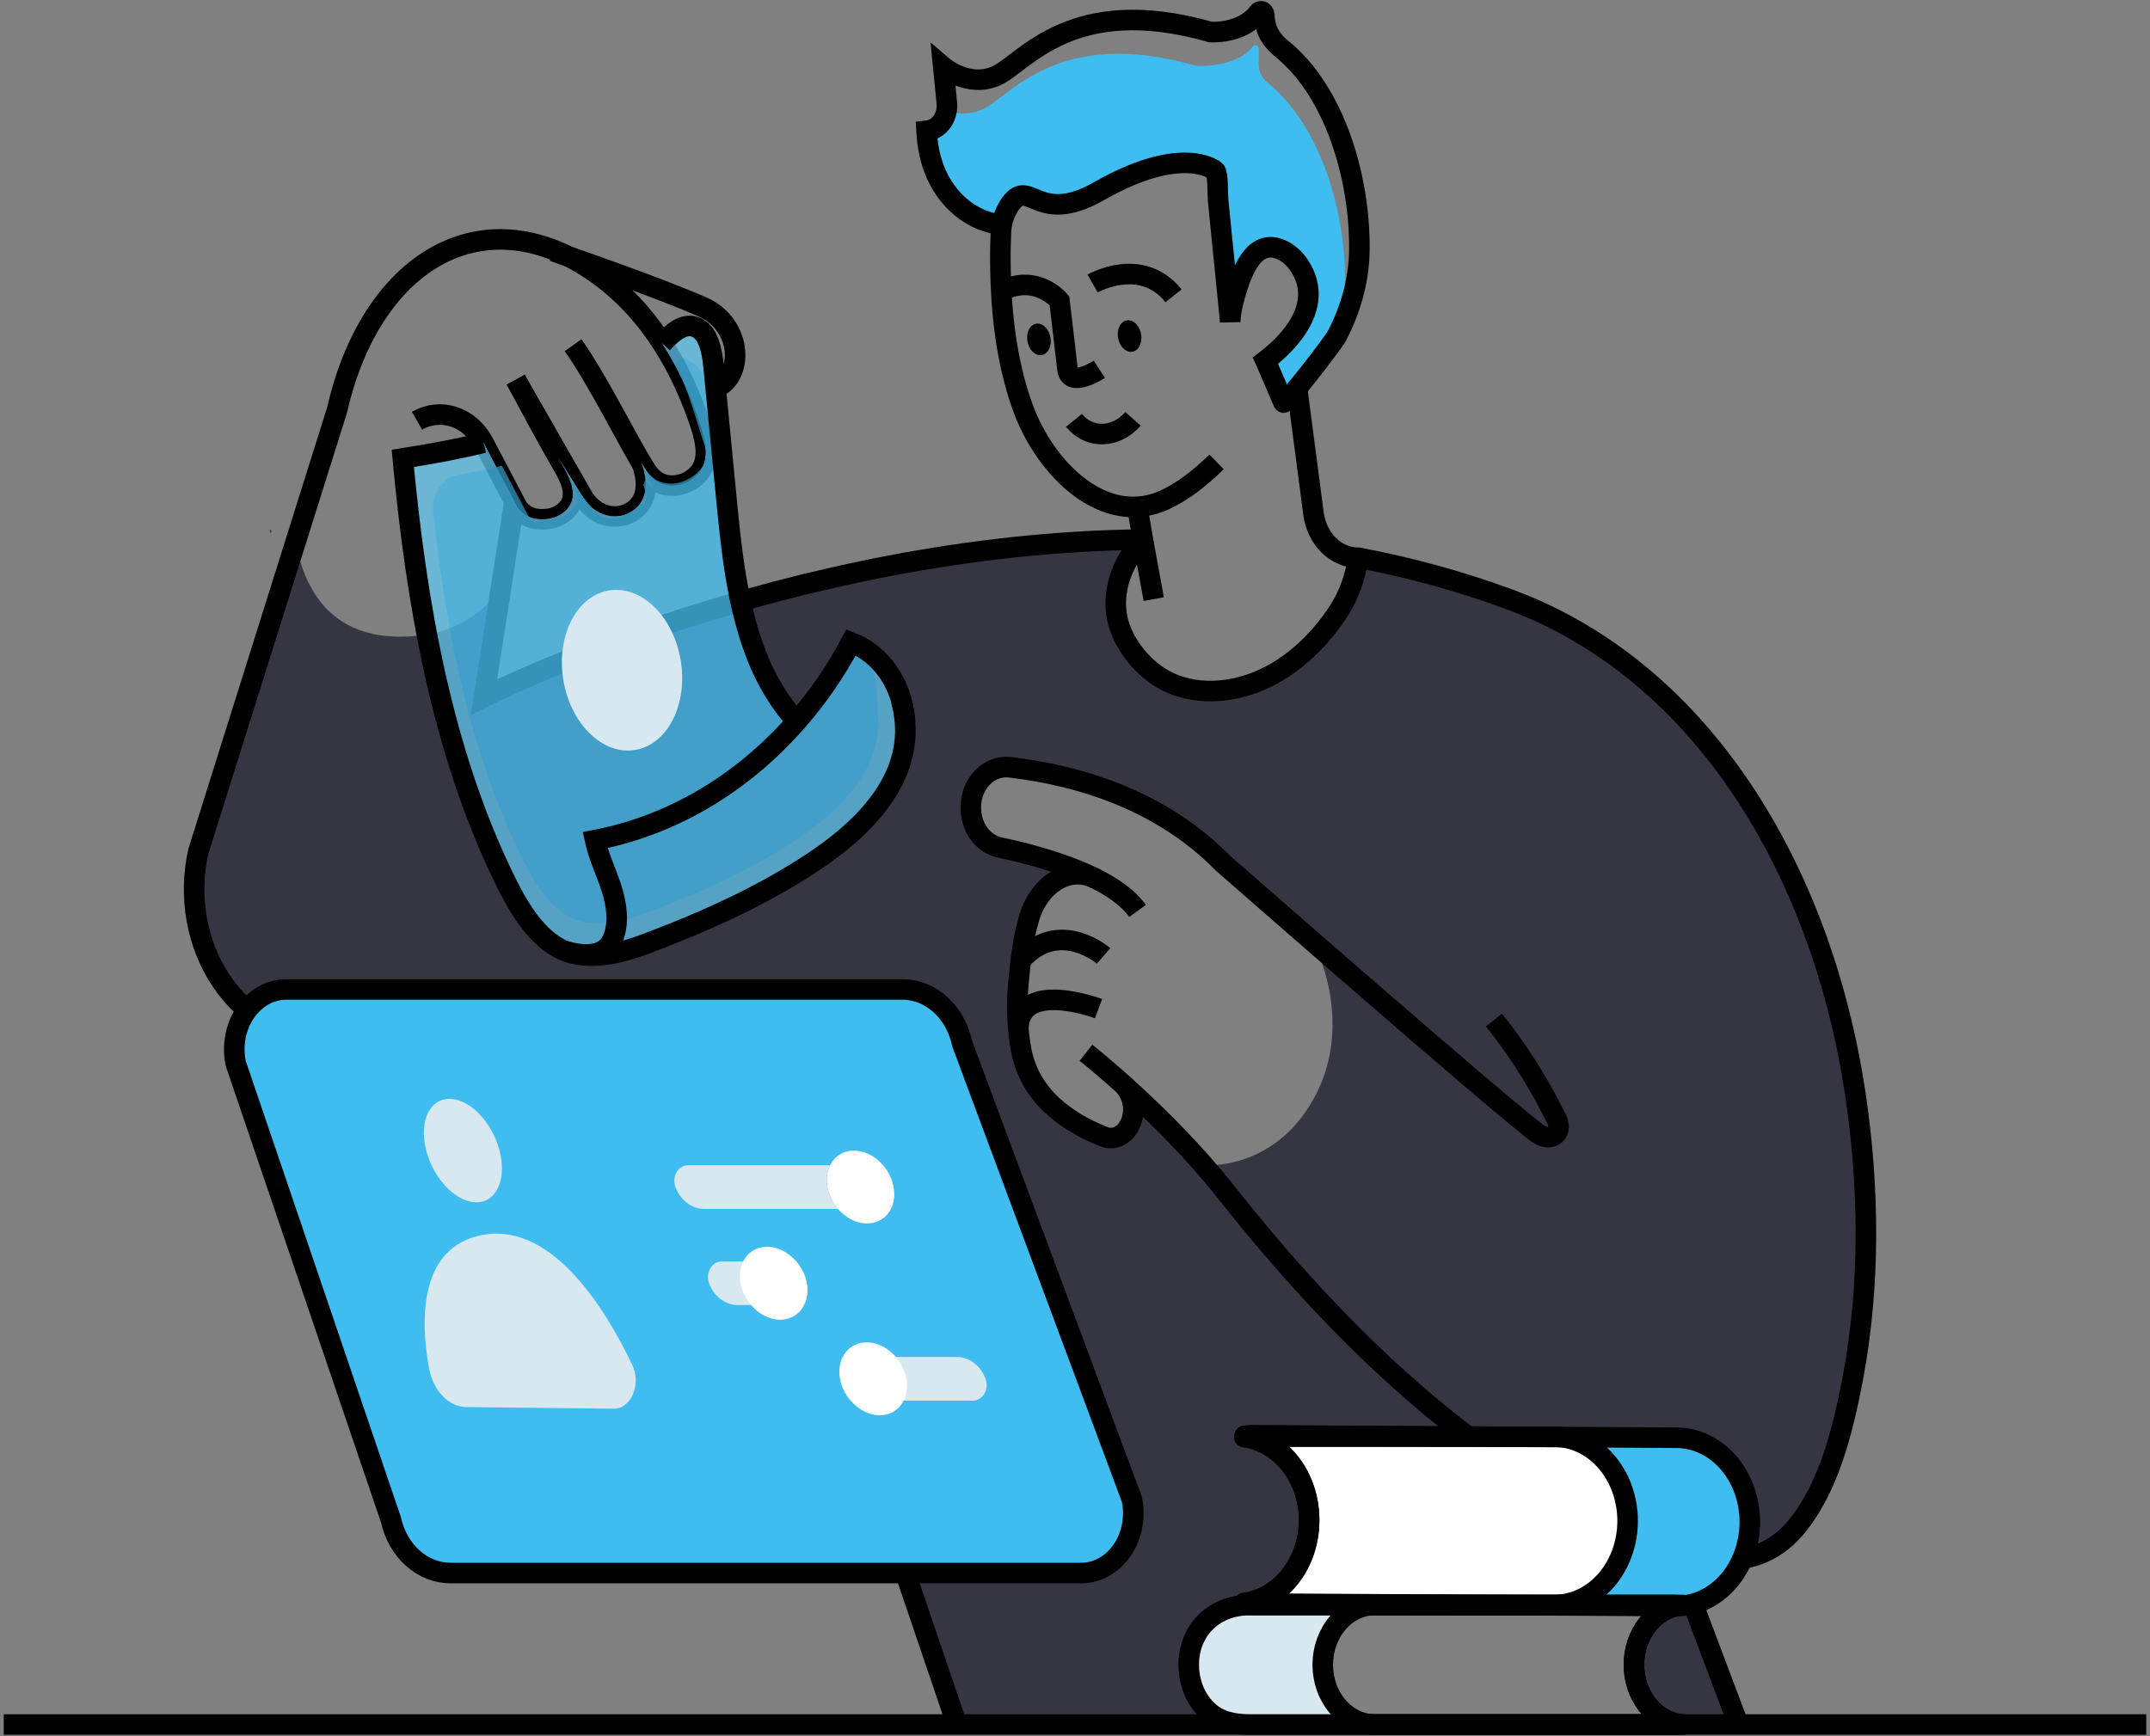 <svg width="286" height="231" viewBox="0 0 286 231" fill="none" xmlns="http://www.w3.org/2000/svg">
<rect x="0" y="0" width="286" height="231" fill="#808080" stroke="none"/>
<path d="M246.791 145.544C242.323 115.844 226.502 89.267 200.798 79.755C194.223 77.335 187.499 75.482 180.683 74.212V74.252C180.328 76.717 179.486 79.057 178.223 81.093C175.544 85.305 171.851 88.766 167.576 90.568C163.213 92.422 157.807 92.662 153.757 89.747C151.319 87.995 148.953 84.909 148.526 81.58C148.038 77.829 149.704 74.277 152.047 71.799C132.186 71.984 113.502 75.735 98.531 80.006C99.049 82.499 99.768 84.933 100.677 87.275C101.95 90.54 103.749 93.5 105.978 95.999C108.76 92.836 111.195 89.296 113.23 85.458C115.177 86.189 116.894 87.562 118.167 89.404C119.44 91.246 120.213 93.478 120.39 95.82V95.941C121.175 104.449 114.038 110.843 108.04 114.776C101.111 119.348 93.388 122.772 85.8 125.618C82.672 126.796 78.606 127.799 75.303 126.571C74.947 126.44 74.6 126.281 74.264 126.094C70.971 124.241 68.767 120.355 67.047 116.804C62.149 106.718 58.963 95.722 56.803 84.436C41.816 86.635 40.099 74.986 39.209 72.129L26.387 113.271C25.715 116.228 25.642 119.323 26.175 122.318C26.707 125.313 27.831 128.127 29.46 130.545C31.088 132.964 33.178 134.921 35.569 136.267C37.959 137.614 40.587 138.313 43.25 138.311H96.33L120.441 209.297L127.274 229.445H166.307C163.14 229.445 161.408 228.558 160.151 227.111C158.852 225.62 158.121 223.6 158.118 221.492C158.118 217.13 161.237 213.554 166.307 213.554H166.664C166.281 213.554 165.914 213.514 165.531 213.474C165.768 213.444 166.004 213.399 166.237 213.339C165.986 213.332 165.735 213.311 165.486 213.274C167.773 212.964 169.892 211.742 171.473 209.82C173.054 207.898 173.996 205.4 174.135 202.762C174.141 202.625 174.141 202.488 174.135 202.351V202.141C174.08 199.436 173.179 196.844 171.598 194.839C170.015 192.833 167.857 191.548 165.518 191.218C165.784 191.193 166.037 191.167 166.294 191.167C166.063 191.102 165.806 191.062 165.566 191.022C165.946 190.982 166.329 190.953 166.696 190.953L195.253 191.127L200.507 191.153H206.742C207.03 191.153 207.321 191.153 207.597 191.193L216.859 191.247L223.047 191.287C225.633 191.312 228.105 192.511 229.923 194.623C231.74 196.735 232.756 199.587 232.746 202.555C232.743 204.234 232.404 205.888 231.755 207.393C234.41 207.003 236.872 205.594 238.741 203.395C243.197 198.172 245.115 190.353 246.442 183.404C248.789 171.024 248.65 157.978 246.791 145.544ZM174.641 146.38C169.261 155.885 160.1 155.031 160.1 155.031C160.1 155.031 159.34 155.881 157.567 152.261C155.793 148.641 150.742 146.165 150.742 146.165C150.34 149.8 149.507 155.325 141.242 148.165C132.977 141.004 135.47 130.565 136.176 125.051C136.882 119.537 139.697 117.709 139.697 117.709L143.022 115.695C143.022 115.695 133.405 112.857 132.943 112.751C132.48 112.646 123.914 104.413 132.607 102.24C141.299 100.066 154.85 108.709 157.468 110.418C160.087 112.126 175.392 126.985 175.392 126.985C175.392 126.985 180.05 136.89 174.641 146.38Z" fill="#353642"/>
<path d="M56.791 84.443C56.791 84.443 64.039 83.433 66.753 77.493L64.388 92.727C64.388 92.727 93.223 81.459 98.511 80.005C98.511 80.005 100.215 92.614 106.998 95.998L113.997 85.784C113.997 85.784 122.771 88.329 120.371 102.053C117.971 115.778 84.771 127.249 79.141 126.984C73.511 126.719 67.45 122.742 61.243 101.374L56.791 84.443Z" fill="#353642"/>
<path d="M68.599 50.509C70.436 53.941 72.282 57.364 74.188 60.745C75.363 62.828 77.504 65.797 75.227 67.974C74.486 68.626 73.591 69.007 72.659 69.065C71.196 69.214 69.66 68.81 68.77 67.367L64.337 58.935C63.453 57.253 62.05 56.015 60.407 55.466C58.764 54.918 57.002 55.1 55.47 55.976" stroke="black" stroke-width="2.735" stroke-miterlimit="10"/>
<path d="M85.367 61.616C86.526 64.778 85.74 66.817 84.385 67.842C82.168 69.511 79.201 68.711 77.63 66.276L68.615 50.526" stroke="black" stroke-width="2.735" stroke-miterlimit="10"/>
<path d="M76.231 45.93C79.511 50.509 83.65 59.015 85.94 62.566C88.229 66.117 91.77 63.976 91.77 63.976C94.645 62.199 94.157 59.251 92.9 55.671C89.803 46.882 85.382 41.037 80.452 37.206C65.173 25.342 49.498 34.095 44.833 54.573L26.387 113.271C25.715 116.228 25.642 119.323 26.175 122.318C26.707 125.313 27.831 128.127 29.46 130.545C31.088 132.964 33.178 134.921 35.569 136.267C37.959 137.613 40.587 138.312 43.25 138.31H96.33L127.284 229.448" stroke="black" stroke-width="2.735" stroke-miterlimit="10"/>
<path d="M95.183 51.639C98.983 50.127 98.809 43.17 93.416 40.822C87.46 38.227 76.883 34.556 74.226 33.64C74.21 33.626 74.19 33.617 74.169 33.615C73.983 33.549 73.853 33.495 73.751 33.469L73.603 33.415" stroke="black" stroke-width="2.735" stroke-miterlimit="10"/>
<path d="M151.328 121.197C148.003 116.61 138.902 114.011 132.962 112.754C131.963 112.539 131.053 111.957 130.367 111.096C129.682 110.235 129.259 109.142 129.162 107.981C129.093 107.198 129.171 106.407 129.393 105.662C129.747 104.518 130.425 103.544 131.319 102.896C132.213 102.247 133.271 101.962 134.323 102.086C144.457 103.263 154.907 106.924 162.636 114.807C162.636 114.807 200.108 147.629 204.582 150.824C206.428 152.111 208.151 150.591 206.9 148.571L206.507 147.8C204.305 143.462 201.698 139.411 198.733 135.718" stroke="black" stroke-width="2.735" stroke-miterlimit="10"/>
<path d="M152.022 71.794C104.895 72.245 64.388 92.723 64.388 92.723L68.431 66.705" stroke="black" stroke-width="2.735" stroke-miterlimit="10"/>
<path d="M225.216 213.393C225.216 213.393 220.083 212.059 218.718 216.777C217.353 221.495 215.928 229 225.742 229.444C235.555 229.887 229.792 227.674 229.225 224.028C228.658 220.382 225.216 213.393 225.216 213.393Z" fill="#353642"/>
<path d="M146.8 127.184C146.8 127.184 141.262 122.365 136.274 127.25C136.064 127.462 135.881 127.707 135.729 127.977" stroke="black" stroke-width="2.735" stroke-miterlimit="10"/>
<g opacity="0.77">
<path opacity="0.77" d="M77.612 66.259C79.195 68.698 82.159 69.494 84.366 67.822C85.706 66.804 86.491 64.776 85.36 61.642C85.566 61.988 85.753 62.293 85.937 62.573C88.223 66.139 91.766 63.991 91.766 63.991C94.642 62.213 94.157 59.265 92.9 55.681C91.67 52.132 90.056 48.774 88.096 45.686C89.379 44.308 90.902 42.916 92.507 43.527C94.24 44.188 94.724 46.682 94.921 48.761C95.012 49.728 95.104 50.684 95.196 51.651L96.583 65.884C97.045 70.609 97.508 75.404 98.511 80.016C99.031 82.51 99.749 84.944 100.659 87.286C101.931 90.551 103.73 93.511 105.959 96.009C108.741 92.847 111.176 89.307 113.211 85.468C115.158 86.2 116.875 87.572 118.148 89.415C119.421 91.257 120.194 93.488 120.371 95.831V95.951C121.156 104.46 114.019 110.853 108.021 114.786C101.092 119.359 93.369 122.783 85.781 125.629C82.653 126.806 78.587 127.81 75.284 126.581C74.928 126.451 74.581 126.292 74.245 126.105C70.952 124.251 68.748 120.366 67.028 116.814C58.795 99.822 55.375 80.311 53.573 60.988C57.177 60.418 60.768 59.782 64.315 58.906C64.315 58.906 64.315 58.935 64.337 58.946L68.425 66.728L68.761 67.374C69.647 68.828 71.183 69.217 72.649 69.072C73.582 69.019 74.477 68.638 75.214 67.981C77.488 65.801 75.354 62.842 74.176 60.759" fill="white"/>
<path opacity="0.77" d="M77.612 66.259C79.195 68.698 82.159 69.494 84.366 67.822C85.706 66.804 86.491 64.776 85.36 61.642C85.566 61.988 85.753 62.293 85.937 62.573C88.223 66.139 91.766 63.991 91.766 63.991C94.642 62.213 94.157 59.265 92.9 55.681C91.67 52.132 90.056 48.774 88.096 45.686C89.379 44.308 90.902 42.916 92.507 43.527C94.24 44.188 94.724 46.682 94.921 48.761C95.012 49.728 95.104 50.684 95.196 51.651L96.583 65.884C97.045 70.609 97.508 75.404 98.511 80.016C99.031 82.51 99.749 84.944 100.659 87.286C101.931 90.551 103.73 93.511 105.959 96.009C108.741 92.847 111.176 89.307 113.211 85.468C115.158 86.2 116.875 87.572 118.148 89.415C119.421 91.257 120.194 93.488 120.371 95.831V95.951C121.156 104.46 114.019 110.853 108.021 114.786C101.092 119.359 93.369 122.783 85.781 125.629C82.653 126.806 78.587 127.81 75.284 126.581C74.928 126.451 74.581 126.292 74.245 126.105C70.952 124.251 68.748 120.366 67.028 116.814C58.795 99.822 55.375 80.311 53.573 60.988C57.177 60.418 60.768 59.782 64.315 58.906C64.315 58.906 64.315 58.935 64.337 58.946L68.425 66.728L68.761 67.374C69.647 68.828 71.183 69.217 72.649 69.072C73.582 69.019 74.477 68.638 75.214 67.981C77.488 65.801 75.354 62.842 74.176 60.759" fill="#3FBDF1"/>
<path opacity="0.77" d="M78.584 67.411C79.987 69.592 82.384 69.316 84.366 67.822C85.563 66.913 86.545 67.178 85.534 64.376C85.721 64.681 85.747 63.649 85.911 63.878C87.954 67.062 85.937 62.562 85.937 62.562C88.787 66.695 94.99 62.802 93.853 59.607C92.65 56.165 91.383 51.076 89.778 48.532C91.044 47.158 90.801 47.362 92.412 48.456C92.845 48.775 93.208 49.206 93.471 49.713C93.735 50.221 93.891 50.792 93.929 51.382C94.059 52.767 94.189 54.093 94.319 55.445L95.554 68.167C95.969 72.394 96.38 76.665 97.276 80.78C97.74 83.004 98.382 85.175 99.195 87.264C100.329 90.139 103.971 94.926 105.96 97.118C108.433 94.301 111.397 89.121 113.211 85.679C116.695 86.908 116.543 90.731 116.79 94.908V95.017C117.493 102.61 111.121 108.313 105.782 111.828C99.594 115.909 92.701 118.963 85.927 121.507C83.134 122.561 79.505 123.47 76.557 122.357C76.239 122.242 75.929 122.1 75.629 121.932C72.691 120.275 70.721 116.811 69.185 113.638C62.462 99.778 59.343 84.044 57.627 68.269C57.501 67.088 57.779 65.898 58.403 64.949C59.027 63.999 59.947 63.365 60.971 63.18C62.899 62.817 64.821 62.453 66.731 61.966L66.785 61.995L70.433 68.941C71.228 70.231 71.357 69.221 72.665 69.09C73.492 69.007 75.094 68.821 75.734 68.207C77.763 66.266 76.617 65.463 75.566 63.605" fill="#3FBDF1"/>
</g>
<path d="M146.132 134.2C146.132 134.2 135.615 130.231 135.457 136.904" stroke="black" stroke-width="2.735" stroke-miterlimit="10"/>
<path opacity="0.54" d="M51.996 202.179L31.372 141.53C31.116 140.356 31.097 139.131 31.316 137.948C31.535 136.765 31.985 135.654 32.634 134.7C33.283 133.747 34.112 132.976 35.06 132.445C36.007 131.915 37.047 131.64 38.101 131.64H120.023C121.862 131.639 123.648 132.35 125.093 133.657C126.538 134.964 127.557 136.791 127.987 138.844L150.565 199.479C150.809 200.648 150.819 201.866 150.594 203.041C150.369 204.216 149.915 205.317 149.267 206.261C148.618 207.206 147.791 207.969 146.848 208.494C145.905 209.019 144.871 209.292 143.823 209.292H59.941C58.116 209.294 56.342 208.594 54.902 207.305C53.463 206.016 52.44 204.212 51.996 202.179Z" fill="white"/>
<path d="M149.555 144.43C149.555 144.43 151.262 146.226 150.613 148.792C150.131 150.693 148.485 151.892 146.854 151.242C141.661 149.181 136.983 145.68 135.843 139.73C135.305 136.718 135.188 133.626 135.498 130.571C135.748 127.739 136.113 124.683 136.942 121.989C138.209 117.853 142.088 114.97 145.853 116.962" stroke="black" stroke-width="2.735" stroke-miterlimit="10"/>
<path d="M51.996 202.179L31.372 141.53C31.116 140.356 31.097 139.131 31.316 137.948C31.535 136.765 31.985 135.654 32.634 134.7C33.283 133.747 34.112 132.976 35.06 132.445C36.007 131.915 37.047 131.64 38.101 131.64H120.023C121.862 131.639 123.648 132.35 125.093 133.657C126.538 134.964 127.557 136.791 127.987 138.844L150.565 199.479C150.809 200.648 150.819 201.866 150.594 203.041C150.369 204.216 149.915 205.317 149.267 206.261C148.618 207.206 147.791 207.969 146.848 208.494C145.905 209.019 144.871 209.292 143.823 209.292H59.941C58.116 209.294 56.342 208.594 54.902 207.305C53.463 206.016 52.44 204.212 51.996 202.179Z" fill="#3FBDF1"/>
<path d="M51.996 202.179L31.372 141.53C31.116 140.356 31.097 139.131 31.316 137.948C31.535 136.765 31.985 135.654 32.634 134.7C33.283 133.747 34.112 132.976 35.06 132.445C36.007 131.915 37.047 131.64 38.101 131.64H120.023C121.862 131.639 123.648 132.35 125.093 133.657C126.538 134.964 127.557 136.791 127.987 138.844L150.565 199.479C150.809 200.648 150.819 201.866 150.594 203.041C150.369 204.216 149.915 205.317 149.267 206.261C148.618 207.206 147.791 207.969 146.848 208.494C145.905 209.019 144.871 209.292 143.823 209.292H59.941C58.116 209.294 56.342 208.594 54.902 207.305C53.463 206.016 52.44 204.212 51.996 202.179Z" stroke="black" stroke-width="2.735" stroke-linecap="square" stroke-linejoin="round"/>
<path d="M55.014 199.737L35.986 143.761C35.75 142.679 35.733 141.549 35.935 140.457C36.137 139.366 36.553 138.341 37.152 137.462C37.751 136.582 38.516 135.871 39.39 135.382C40.264 134.893 41.223 134.638 42.196 134.638H117.771C119.468 134.637 121.115 135.293 122.448 136.498C123.781 137.703 124.722 139.389 125.118 141.283L145.951 197.225C146.176 198.305 146.185 199.428 145.977 200.512C145.77 201.596 145.35 202.612 144.751 203.483C144.153 204.354 143.39 205.059 142.52 205.543C141.65 206.027 140.696 206.279 139.729 206.279H62.342C60.66 206.281 59.026 205.638 57.699 204.453C56.371 203.268 55.427 201.608 55.014 199.737Z" fill="#3FBDF1"/>
<path d="M216.758 190.956L231.249 229.444" stroke="black" stroke-width="2.735" stroke-miterlimit="10"/>
<path d="M285.5 229.444H0.5" stroke="black" stroke-width="2.735" stroke-miterlimit="10"/>
<path d="M150.717 55.732C148.367 58.396 144.859 58.392 142.861 55.928" stroke="black" stroke-width="2.735" stroke-miterlimit="10"/>
<path d="M88.096 45.674C89.379 44.297 90.902 42.905 92.507 43.515C94.24 44.177 94.724 46.67 94.921 48.749C95.476 54.463 96.03 60.171 96.583 65.873C97.286 73.143 98.027 80.586 100.658 87.267C101.931 90.532 103.73 93.492 105.959 95.99" stroke="black" stroke-width="2.735" stroke-miterlimit="10"/>
<path d="M120.371 95.947V95.827C120.194 93.484 119.421 91.253 118.148 89.41C116.875 87.568 115.158 86.196 113.211 85.464C111.176 89.303 108.741 92.843 105.959 96.005C98.668 104.327 89.3 109.839 79.157 111.776C79.644 114.004 80.648 116.032 81.342 118.177C82.035 120.321 82.38 122.804 81.538 124.872C80.474 127.511 77.421 127.166 75.3 126.58C75.278 126.58 75.265 126.58 75.243 126.58" stroke="black" stroke-width="2.735" stroke-miterlimit="10"/>
<path d="M64.321 58.902C60.774 59.778 57.183 60.414 53.58 60.985C55.382 80.307 58.789 99.818 67.035 116.811C68.754 120.362 70.958 124.247 74.252 126.101C74.588 126.288 74.935 126.448 75.29 126.577C78.593 127.824 82.659 126.803 85.788 125.625C93.388 122.775 101.099 119.355 108.027 114.783C114.009 110.846 121.147 104.456 120.377 95.947C120.303 95.01 120.136 94.086 119.88 93.192" stroke="black" stroke-width="2.735" stroke-miterlimit="10"/>
<path d="M123.626 20.358C124.158 22.901 125.371 25.189 127.095 26.899C128.819 28.609 130.968 29.654 133.237 29.888C133.426 28.839 133.834 27.858 134.428 27.032C136.961 23.604 138.041 30.034 146.145 25.418C157.374 19.006 161.636 22.684 161.636 22.684C162.009 23.004 161.953 25.955 162.016 26.493C162.333 29.557 162.618 32.607 162.931 35.667C163.121 37.536 163.308 39.39 163.485 41.243C163.638 40.928 163.807 40.623 163.992 40.331C165.015 36.176 166.842 31.27 170.781 33.382C171.579 33.828 172.273 34.484 172.808 35.297C175.42 39.237 173.441 43.042 170.708 45.859C170.023 46.733 169.258 47.519 168.425 48.204C168.875 49.273 170.712 53.514 170.712 53.529C170.902 53.958 177.32 45.619 177.799 44.711C178.513 42.485 178.896 40.137 178.932 37.765C179.037 28.013 175.579 16.661 168.698 11.067C166.991 9.683 167.535 8.349 167.431 6.466C167.424 6.364 167.39 6.267 167.333 6.188C167.277 6.109 167.201 6.051 167.116 6.022C167.031 5.994 166.94 5.996 166.855 6.027C166.771 6.059 166.696 6.119 166.642 6.201C164.486 9.051 159.147 8.767 159.147 8.767C140.616 3.438 134.387 12.896 130.647 14.583C129.121 15.246 127.441 15.278 125.897 14.674C125.806 15.26 125.577 15.807 125.235 16.256C124.893 16.704 124.451 17.037 123.956 17.218L124.051 18.203C124.131 18.956 123.981 19.718 123.626 20.358Z" fill="#3FBDF1"/>
<path d="M133.25 29.904C130.98 29.67 128.832 28.625 127.108 26.915C125.384 25.205 124.17 22.917 123.639 20.374C123.431 19.398 123.3 18.403 123.246 17.401L123.392 17.383C123.591 17.365 123.787 17.316 123.975 17.237C124.47 17.056 124.912 16.724 125.254 16.275C125.596 15.827 125.825 15.28 125.916 14.693C125.974 14.367 125.986 14.034 125.951 13.704L125.476 8.892C125.476 8.892 128.826 11.752 132.544 10.08C136.261 8.408 142.503 -1.049 161.044 4.265C161.044 4.265 165.23 4.548 167.377 1.699C167.431 1.617 167.505 1.557 167.59 1.525C167.674 1.493 167.765 1.492 167.851 1.52C167.936 1.549 168.012 1.607 168.068 1.686C168.124 1.765 168.158 1.862 168.165 1.964C168.276 3.85 168.884 5.184 170.594 6.566C177.476 12.163 180.934 23.511 180.826 33.263C180.794 37.308 179.623 41.303 177.814 44.73C177.336 45.639 170.917 53.977 170.727 53.548C170.727 53.548 168.891 49.292 168.441 48.223L168.333 47.987L168.539 47.831C169.304 47.235 170.034 46.583 170.724 45.879C173.454 43.062 175.436 39.257 172.824 35.316C172.289 34.504 171.595 33.847 170.797 33.401C166.845 31.289 165.031 36.196 164.008 40.35C163.809 41.144 163.687 41.961 163.644 42.786C163.596 42.277 163.549 41.786 163.501 41.277C163.324 39.424 163.137 37.57 162.947 35.702C162.63 32.641 162.332 29.592 162.032 26.528C161.984 26.004 162.032 23.038 161.652 22.718C161.652 22.718 157.386 19.04 146.16 25.452C138.057 30.068 136.977 23.634 134.444 27.066C133.85 27.892 133.441 28.873 133.253 29.922C133.195 30.259 133.158 30.601 133.142 30.944C133.136 30.988 133.136 31.034 133.142 31.078C133.104 31.831 133.092 32.579 133.076 33.314C133.016 40.398 133.693 47.798 136.116 54.377C139.061 62.352 146.854 70.217 154.957 66.499C157.491 65.332 159.761 63.453 161.839 61.458" stroke="black" stroke-width="2.735" stroke-miterlimit="10"/>
<path d="M138.795 47.182C139.601 46.872 139.99 45.714 139.664 44.594C139.338 43.475 138.42 42.819 137.613 43.128C136.808 43.438 136.419 44.596 136.745 45.715C137.071 46.835 137.989 47.491 138.795 47.182Z" fill="black"/>
<path d="M150.853 46.739C151.659 46.429 152.047 45.271 151.721 44.151C151.395 43.032 150.477 42.376 149.671 42.685C148.865 42.995 148.476 44.153 148.802 45.272C149.128 46.392 150.046 47.048 150.853 46.739Z" fill="black"/>
<path d="M146.243 49.136C146.243 49.136 142.23 51.749 141.987 49.038C141.911 48.202 140.929 40.013 140.929 40.013C140.929 40.013 137.686 36.069 132.718 38.984" stroke="black" stroke-width="2.735" stroke-miterlimit="10"/>
<path d="M145.34 37.718C145.34 37.718 151.819 34.003 156.107 39.357" stroke="black" stroke-width="2.735" stroke-miterlimit="10"/>
<path d="M151.281 67.411L152.025 71.794C149.678 74.277 148.019 77.835 148.504 81.583C148.934 84.905 151.303 87.998 153.732 89.739C157.792 92.647 163.191 92.418 167.561 90.568C171.832 88.751 175.528 85.301 178.207 81.092C179.469 79.057 180.309 76.719 180.664 74.255V74.212" stroke="black" stroke-width="2.735" stroke-miterlimit="10"/>
<path d="M152.025 71.794L153.475 79.711" stroke="black" stroke-width="2.735" stroke-miterlimit="10"/>
<path d="M172.536 51.64L174.727 68.341C174.943 69.976 175.663 71.468 176.756 72.545C177.849 73.622 179.242 74.214 180.683 74.212C187.503 75.48 194.231 77.332 200.811 79.751C226.514 89.267 242.335 115.844 246.803 145.54C248.662 157.974 248.801 171.016 246.468 183.381C245.141 190.342 243.222 198.16 238.766 203.372C232.981 210.169 224.102 207.371 217.265 204.299C196.039 194.823 178.384 177.965 163.14 158.665C154.989 148.342 144.457 140.07 144.457 140.07" stroke="black" stroke-width="2.735" stroke-miterlimit="10"/>
<path d="M62.028 187.209C59.647 187.184 57.573 184.977 57.038 181.906C55.98 175.865 55.701 166.524 63.419 164.485C73.061 161.94 80.477 173.993 84.113 181.612C85.335 184.156 83.951 187.427 81.674 187.427L62.028 187.209Z" fill="#D7E8F0"/>
<path d="M65.212 159.355C67.259 157.792 67.29 153.716 65.282 150.251C63.273 146.787 59.986 145.245 57.939 146.809C55.891 148.373 55.86 152.449 57.868 155.913C59.877 159.378 63.164 160.919 65.212 159.355Z" fill="#D7E8F0"/>
<path d="M223.677 213.592C223.528 213.618 223.361 213.643 223.215 213.683H223.158L200.633 213.549L166.836 213.349C166.706 213.349 166.579 213.349 166.452 213.349C166.201 213.342 165.951 213.32 165.702 213.283C167.992 212.978 170.114 211.755 171.696 209.831C173.278 207.906 174.218 205.402 174.35 202.761C174.356 202.624 174.356 202.487 174.35 202.35V202.139C174.341 199.554 173.556 197.052 172.128 195.054C170.7 193.055 168.716 191.682 166.509 191.166C166.278 191.1 166.025 191.06 165.781 191.02C166.164 190.98 166.544 190.951 166.915 190.951L195.469 191.126L200.725 191.151L207.815 191.191C210.243 191.446 212.501 192.73 214.147 194.794C215.793 196.858 216.71 199.552 216.717 202.35C216.717 202.878 216.682 203.406 216.612 203.927C216.275 206.591 215.115 209.028 213.345 210.793C211.575 212.559 209.312 213.537 206.967 213.549H224.124C223.136 213.549 223.411 213.549 223.677 213.592Z" fill="white"/>
<path d="M177.988 227.111C178.632 227.854 179.397 228.443 180.24 228.843C181.084 229.244 181.988 229.448 182.9 229.445H166.313C163.146 229.445 161.417 228.558 160.157 227.111C158.862 225.618 158.133 223.599 158.127 221.492C158.127 217.13 161.243 213.554 166.313 213.554H182.9C181.531 213.551 180.192 214.015 179.052 214.888C177.913 215.76 177.025 217 176.5 218.452C175.976 219.904 175.839 221.503 176.107 223.044C176.374 224.586 177.035 226.001 178.004 227.111H177.988Z" fill="#D7E8F0"/>
<path d="M232.769 202.55C232.765 204.229 232.424 205.884 231.774 207.388C231.31 208.525 230.673 209.557 229.893 210.437C228.607 211.9 226.992 212.923 225.229 213.392C224.502 213.585 223.758 213.683 223.012 213.683C223.164 213.643 223.329 213.618 223.474 213.592C223.208 213.563 222.933 213.552 223.924 213.552H206.764C209.111 213.542 211.376 212.564 213.148 210.798C214.919 209.031 216.079 206.593 216.416 203.927C216.486 203.405 216.521 202.878 216.52 202.35C216.513 199.551 215.596 196.857 213.949 194.793C212.302 192.729 210.044 191.445 207.616 191.191L216.878 191.246L223.066 191.286C225.652 191.311 228.124 192.509 229.942 194.62C231.76 196.731 232.776 199.582 232.769 202.55Z" fill="#3FBDF1"/>
<path d="M232.769 202.547C232.749 205.517 231.706 208.357 229.865 210.445C228.026 212.533 225.539 213.699 222.952 213.687L166.611 213.353C166.234 213.353 165.857 213.32 165.477 213.277C167.852 212.968 170.046 211.67 171.642 209.628C173.239 207.587 174.128 204.944 174.141 202.2C174.153 199.457 173.288 196.804 171.71 194.743C170.132 192.683 167.95 191.358 165.578 191.021C165.955 190.976 166.333 190.954 166.712 190.956L223.053 191.29C225.64 191.31 228.115 192.506 229.936 194.616C231.757 196.725 232.775 199.577 232.769 202.547Z" stroke="black" stroke-width="2.735" stroke-linecap="square" stroke-linejoin="round"/>
<path d="M216.514 202.347C216.509 205.316 215.479 208.162 213.65 210.261C211.821 212.361 209.341 213.543 206.755 213.549H166.668C166.289 213.546 165.911 213.522 165.534 213.476C167.907 213.153 170.095 211.841 171.682 209.791C173.269 207.74 174.146 205.092 174.146 202.348C174.146 199.605 173.269 196.957 171.682 194.906C170.095 192.856 167.907 191.544 165.534 191.221C165.911 191.181 166.291 191.152 166.668 191.152H206.755C209.34 191.158 211.818 192.34 213.647 194.437C215.476 196.535 216.507 199.379 216.514 202.347Z" stroke="black" stroke-width="2.735" stroke-linecap="square" stroke-linejoin="round"/>
<path d="M158.127 221.494C158.127 222.537 158.306 223.569 158.653 224.532C159.001 225.495 159.511 226.37 160.154 227.106C161.42 228.56 163.14 229.443 166.31 229.443H223.921C222.93 229.443 223.199 229.422 223.468 229.393C221.783 229.165 220.228 228.235 219.1 226.779C217.972 225.323 217.35 223.442 217.35 221.494C217.35 219.546 217.972 217.666 219.1 216.21C220.228 214.754 221.783 213.824 223.468 213.596C223.199 213.567 222.93 213.545 223.921 213.545H166.31C161.237 213.549 158.127 217.125 158.127 221.494Z" stroke="black" stroke-width="2.735" stroke-linecap="square" stroke-linejoin="round"/>
<path d="M175.956 221.494C175.96 223.601 176.691 225.62 177.988 227.11C179.287 228.6 181.046 229.439 182.881 229.443H222.664C222.93 229.443 223.199 229.422 223.468 229.393C221.783 229.165 220.228 228.235 219.1 226.779C217.972 225.323 217.35 223.442 217.35 221.494C217.35 219.546 217.972 217.666 219.1 216.21C220.228 214.754 221.783 213.824 223.468 213.596C223.199 213.567 222.93 213.545 222.664 213.545H182.881C181.046 213.551 179.287 214.39 177.989 215.88C176.692 217.369 175.961 219.388 175.956 221.494Z" stroke="black" stroke-width="2.735" stroke-linecap="square" stroke-linejoin="round"/>
<path d="M111.466 160.845H93.695C92.882 160.844 92.087 160.571 91.406 160.06C90.726 159.549 90.19 158.822 89.863 157.967C89.737 157.649 89.683 157.299 89.707 156.95C89.73 156.602 89.829 156.266 89.996 155.973C90.163 155.681 90.392 155.442 90.661 155.278C90.93 155.115 91.231 155.032 91.535 155.037H110.428C109.538 156.756 109.991 159.144 111.466 160.845Z" fill="#D7E8F0"/>
<path d="M122.958 158.744C122.957 159.3 122.765 159.833 122.422 160.226C122.08 160.619 121.616 160.84 121.131 160.841H111.466C109.991 159.144 109.538 156.756 110.428 155.025H118.962C119.774 155.026 120.569 155.297 121.249 155.805C121.93 156.313 122.468 157.038 122.797 157.89C122.899 158.16 122.954 158.45 122.958 158.744Z" fill="#3FBDF1"/>
<path d="M118.512 160.845C118.462 160.956 118.404 161.062 118.338 161.161C117.071 163.15 114.319 163.342 112.182 161.547C111.929 161.333 111.69 161.098 111.466 160.845C109.991 159.148 109.538 156.76 110.428 155.03C110.478 154.919 110.536 154.813 110.602 154.713C111.869 152.711 114.608 152.532 116.745 154.313C117.003 154.534 117.245 154.778 117.47 155.04C118.933 156.731 119.389 159.104 118.512 160.845Z" fill="white"/>
<path d="M127.426 171.55C127.423 172.107 127.228 172.639 126.884 173.031C126.54 173.423 126.074 173.644 125.59 173.644H106.941C107.84 171.906 107.391 169.536 105.912 167.828H123.43C124.244 167.828 125.039 168.1 125.72 168.611C126.401 169.121 126.938 169.848 127.265 170.703C127.369 170.97 127.424 171.258 127.426 171.55Z" fill="#3FBDF1"/>
<path d="M106.941 173.643H98.166C97.354 173.643 96.559 173.373 95.878 172.864C95.197 172.356 94.66 171.631 94.332 170.778C94.228 170.512 94.173 170.224 94.17 169.932C94.17 169.657 94.216 169.384 94.308 169.13C94.4 168.876 94.534 168.645 94.703 168.45C94.873 168.256 95.074 168.101 95.295 167.996C95.517 167.891 95.754 167.838 95.994 167.838H105.912C107.391 169.535 107.85 171.905 106.941 173.643Z" fill="#D7E8F0"/>
<path d="M106.941 173.643C106.9 173.757 106.846 173.865 106.78 173.963C105.513 175.962 102.771 176.144 100.636 174.359C100.378 174.138 100.135 173.895 99.908 173.632C98.442 171.935 97.992 169.565 98.869 167.817C98.92 167.705 98.978 167.598 99.043 167.497C100.31 165.508 103.062 165.316 105.196 167.115C105.451 167.327 105.69 167.561 105.912 167.817C107.391 169.536 107.85 171.906 106.941 173.643Z" fill="white"/>
<path d="M113.154 186.355H101.988C101.177 186.353 100.382 186.082 99.702 185.574C99.021 185.066 98.483 184.342 98.154 183.49C98.028 183.171 97.974 182.821 97.998 182.472C98.022 182.123 98.121 181.786 98.288 181.493C98.455 181.2 98.684 180.959 98.953 180.795C99.223 180.63 99.524 180.546 99.829 180.55H112.115C111.235 182.291 111.688 184.657 113.154 186.355Z" fill="#3FBDF1"/>
<path d="M131.249 184.275C131.246 184.828 131.052 185.358 130.711 185.747C130.369 186.137 129.906 186.355 129.425 186.354H113.154C111.688 184.657 111.235 182.287 112.116 180.539H127.252C128.065 180.539 128.861 180.811 129.542 181.321C130.223 181.832 130.76 182.559 131.087 183.414C131.191 183.685 131.246 183.978 131.249 184.275Z" fill="#D7E8F0"/>
<path d="M120.2 186.355C120.149 186.466 120.091 186.573 120.026 186.674C118.759 188.674 116.02 188.855 113.883 187.071C113.626 186.849 113.383 186.606 113.157 186.344C111.691 184.646 111.238 182.276 112.119 180.528C112.167 180.416 112.224 180.308 112.29 180.208C113.556 178.22 116.308 178.049 118.446 179.827C118.7 180.038 118.939 180.273 119.161 180.528C120.637 182.247 121.087 184.632 120.2 186.355Z" fill="white"/>
<path d="M35.843 70.475L36.122 70.566L36.017 71.031C35.951 70.849 35.893 70.664 35.843 70.475Z" fill="#353642"/>
<path d="M85.4 99.555C89.569 98.15 91.759 92.363 90.292 86.629C88.826 80.895 84.258 77.385 80.09 78.789C75.921 80.194 73.731 85.981 75.198 91.715C76.664 97.449 81.232 100.959 85.4 99.555Z" fill="#D7E8F0"/>
</svg>
